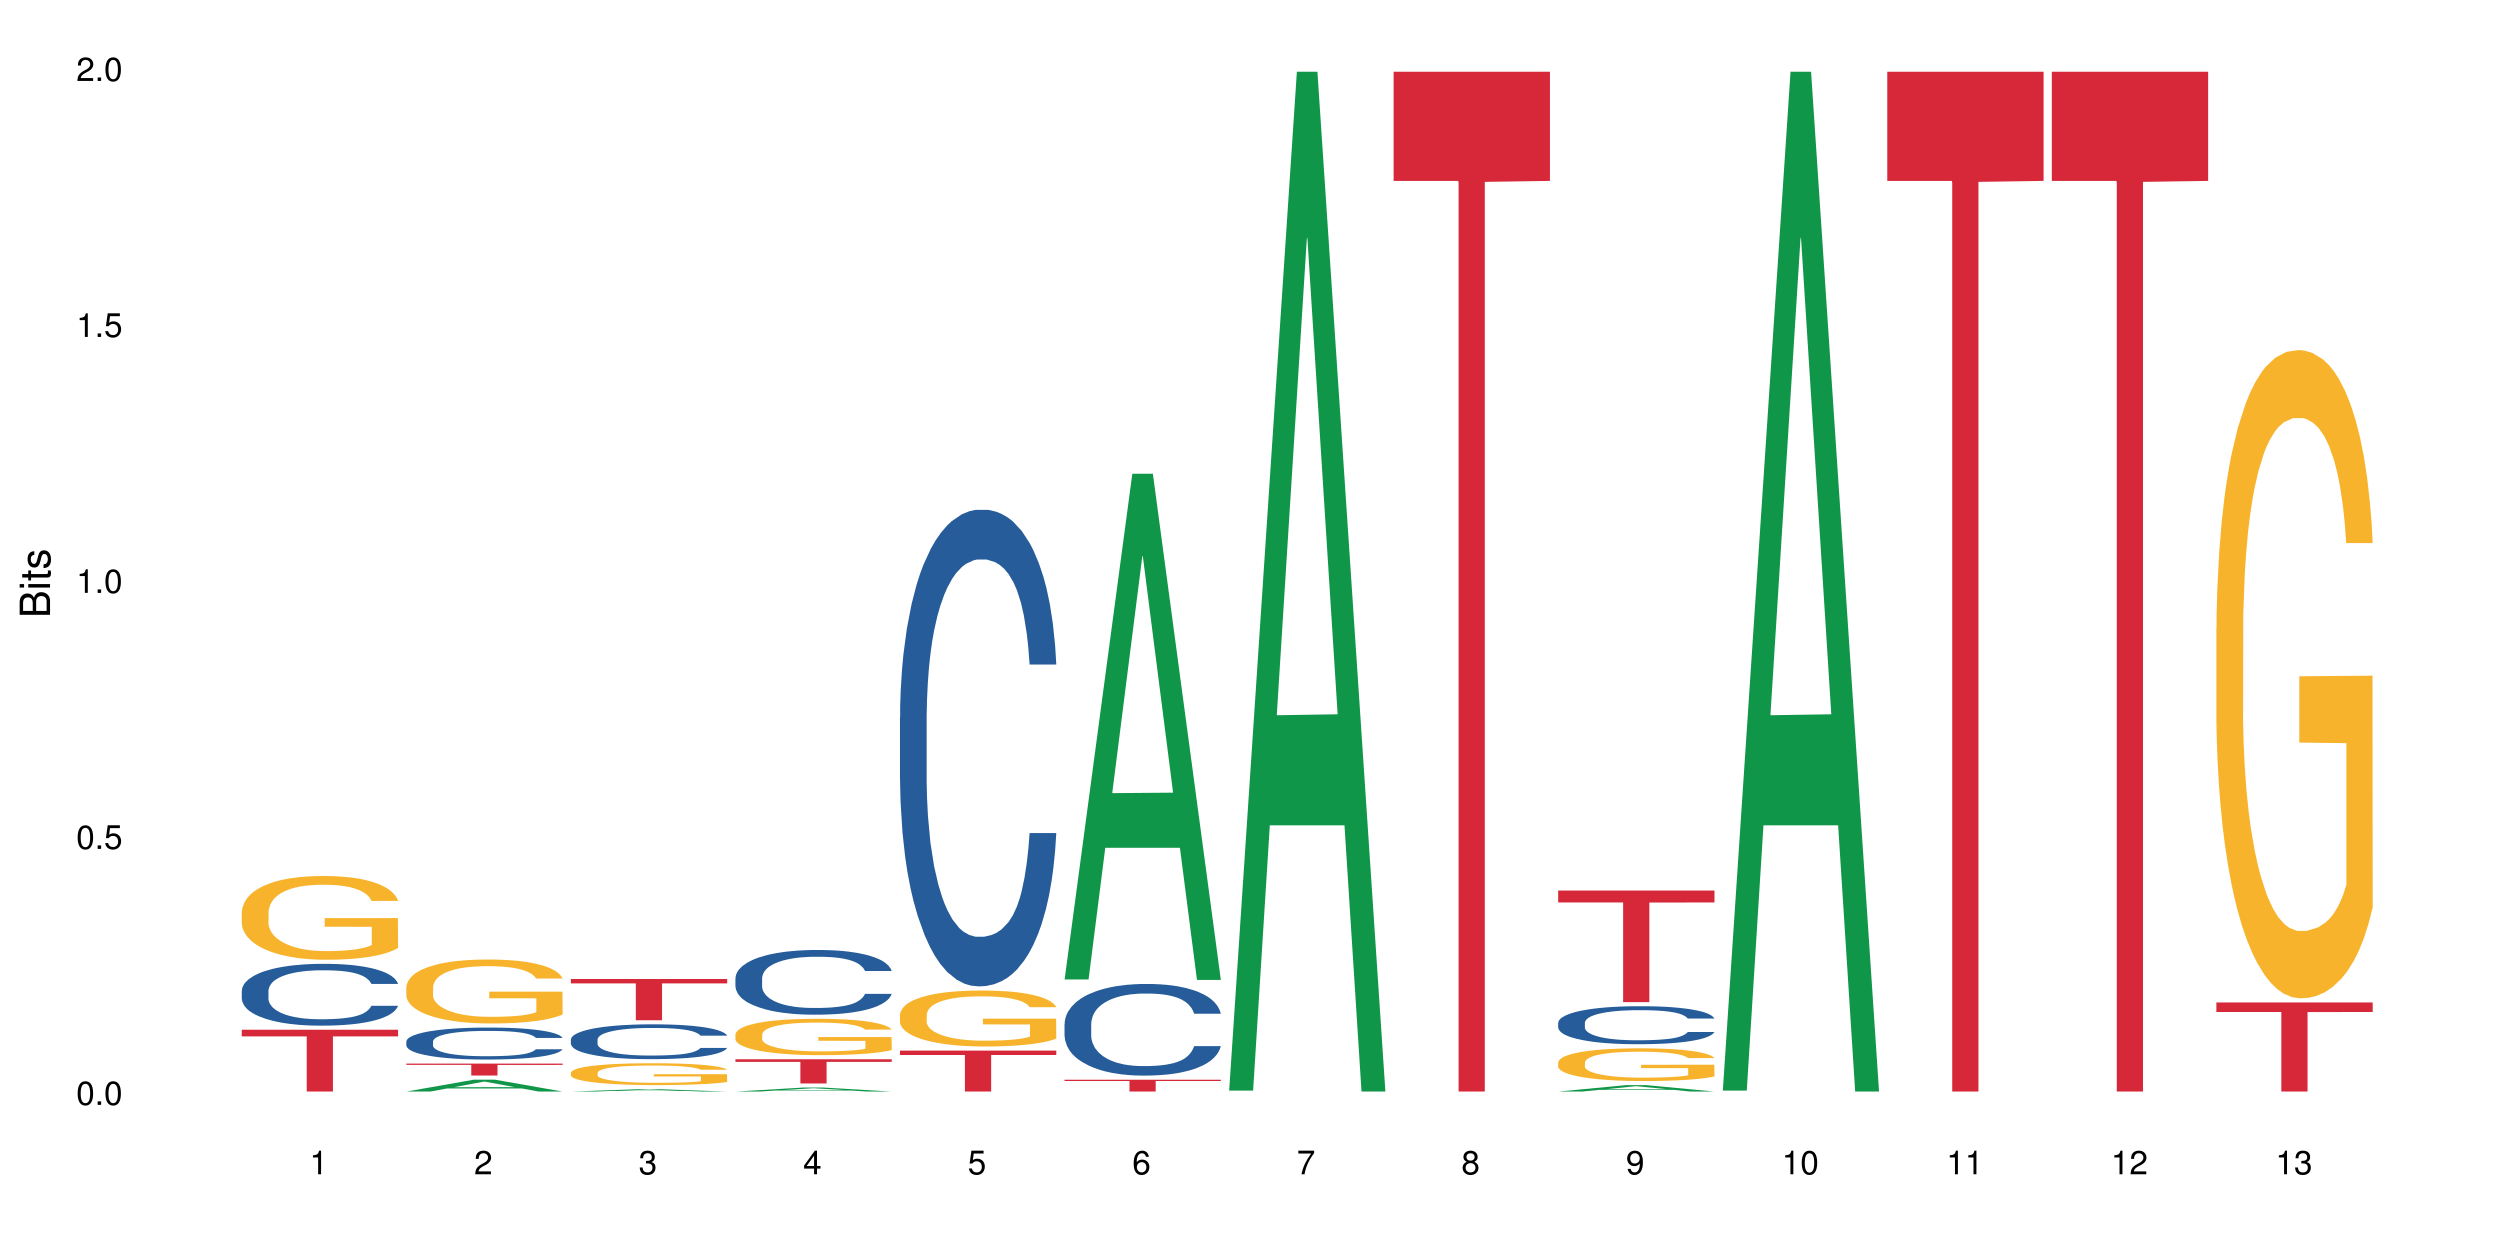 <?xml version="1.0" encoding="UTF-8"?>
<svg xmlns="http://www.w3.org/2000/svg" xmlns:xlink="http://www.w3.org/1999/xlink" width="720pt" height="360pt" viewBox="0 0 720 360" version="1.1">
<defs>
<g>
<symbol overflow="visible" id="glyph0-0">
<path style="stroke:none;" d=""/>
</symbol>
<symbol overflow="visible" id="glyph0-1">
<path style="stroke:none;" d="M 2.641 -6.797 C 2 -6.797 1.422 -6.531 1.078 -6.047 C 0.641 -5.453 0.406 -4.547 0.406 -3.297 C 0.406 -1 1.188 0.219 2.641 0.219 C 4.078 0.219 4.859 -1 4.859 -3.234 C 4.859 -4.562 4.656 -5.438 4.203 -6.047 C 3.844 -6.531 3.281 -6.797 2.641 -6.797 Z M 2.641 -6.047 C 3.547 -6.047 4 -5.125 4 -3.312 C 4 -1.375 3.562 -0.484 2.625 -0.484 C 1.734 -0.484 1.281 -1.422 1.281 -3.281 C 1.281 -5.141 1.734 -6.047 2.641 -6.047 Z M 2.641 -6.047 "/>
</symbol>
<symbol overflow="visible" id="glyph0-2">
<path style="stroke:none;" d="M 1.828 -1 L 0.828 -1 L 0.828 0 L 1.828 0 Z M 1.828 -1 "/>
</symbol>
<symbol overflow="visible" id="glyph0-3">
<path style="stroke:none;" d="M 4.562 -6.797 L 1.062 -6.797 L 0.547 -3.094 L 1.328 -3.094 C 1.719 -3.562 2.047 -3.734 2.578 -3.734 C 3.484 -3.734 4.062 -3.109 4.062 -2.094 C 4.062 -1.125 3.484 -0.531 2.578 -0.531 C 1.828 -0.531 1.375 -0.906 1.188 -1.672 L 0.328 -1.672 C 0.453 -1.109 0.547 -0.844 0.75 -0.594 C 1.125 -0.078 1.828 0.219 2.594 0.219 C 3.969 0.219 4.922 -0.781 4.922 -2.219 C 4.922 -3.562 4.031 -4.484 2.719 -4.484 C 2.25 -4.484 1.859 -4.359 1.469 -4.062 L 1.734 -5.969 L 4.562 -5.969 Z M 4.562 -6.797 "/>
</symbol>
<symbol overflow="visible" id="glyph0-4">
<path style="stroke:none;" d="M 2.484 -4.844 L 2.484 0 L 3.328 0 L 3.328 -6.797 L 2.766 -6.797 C 2.469 -5.75 2.281 -5.609 0.984 -5.453 L 0.984 -4.844 Z M 2.484 -4.844 "/>
</symbol>
<symbol overflow="visible" id="glyph0-5">
<path style="stroke:none;" d="M 4.859 -0.828 L 1.281 -0.828 C 1.359 -1.391 1.672 -1.75 2.5 -2.234 L 3.469 -2.75 C 4.406 -3.266 4.906 -3.969 4.906 -4.812 C 4.906 -5.375 4.672 -5.906 4.266 -6.266 C 3.859 -6.625 3.375 -6.797 2.719 -6.797 C 1.859 -6.797 1.219 -6.5 0.844 -5.922 C 0.609 -5.562 0.5 -5.125 0.484 -4.438 L 1.328 -4.438 C 1.359 -4.906 1.406 -5.188 1.531 -5.406 C 1.75 -5.812 2.188 -6.062 2.703 -6.062 C 3.469 -6.062 4.031 -5.516 4.031 -4.781 C 4.031 -4.25 3.719 -3.797 3.125 -3.438 L 2.234 -2.938 C 0.812 -2.141 0.406 -1.5 0.328 0 L 4.859 0 Z M 4.859 -0.828 "/>
</symbol>
<symbol overflow="visible" id="glyph0-6">
<path style="stroke:none;" d="M 2.125 -3.125 L 2.578 -3.125 C 3.516 -3.125 3.984 -2.703 3.984 -1.891 C 3.984 -1.031 3.469 -0.531 2.578 -0.531 C 1.656 -0.531 1.203 -0.984 1.156 -1.969 L 0.312 -1.969 C 0.344 -1.422 0.438 -1.078 0.609 -0.766 C 0.953 -0.109 1.625 0.219 2.547 0.219 C 3.953 0.219 4.859 -0.609 4.859 -1.906 C 4.859 -2.766 4.516 -3.25 3.703 -3.516 C 4.344 -3.766 4.656 -4.25 4.656 -4.938 C 4.656 -6.109 3.875 -6.797 2.578 -6.797 C 1.203 -6.797 0.484 -6.047 0.453 -4.609 L 1.297 -4.609 C 1.312 -5.016 1.344 -5.25 1.453 -5.453 C 1.641 -5.828 2.062 -6.062 2.594 -6.062 C 3.344 -6.062 3.797 -5.625 3.797 -4.906 C 3.797 -4.422 3.609 -4.141 3.25 -3.984 C 3.016 -3.891 2.719 -3.844 2.125 -3.844 Z M 2.125 -3.125 "/>
</symbol>
<symbol overflow="visible" id="glyph0-7">
<path style="stroke:none;" d="M 3.141 -1.625 L 3.141 0 L 3.984 0 L 3.984 -1.625 L 4.984 -1.625 L 4.984 -2.391 L 3.984 -2.391 L 3.984 -6.797 L 3.359 -6.797 L 0.266 -2.516 L 0.266 -1.625 Z M 3.141 -2.391 L 1 -2.391 L 3.141 -5.359 Z M 3.141 -2.391 "/>
</symbol>
<symbol overflow="visible" id="glyph0-8">
<path style="stroke:none;" d="M 4.781 -5.031 C 4.609 -6.141 3.891 -6.797 2.844 -6.797 C 2.094 -6.797 1.422 -6.438 1.031 -5.828 C 0.609 -5.172 0.406 -4.344 0.406 -3.094 C 0.406 -1.953 0.578 -1.234 0.984 -0.625 C 1.359 -0.078 1.953 0.219 2.703 0.219 C 3.984 0.219 4.922 -0.734 4.922 -2.078 C 4.922 -3.344 4.062 -4.234 2.844 -4.234 C 2.172 -4.234 1.641 -3.969 1.281 -3.469 C 1.281 -5.125 1.828 -6.047 2.797 -6.047 C 3.391 -6.047 3.797 -5.672 3.938 -5.031 Z M 2.734 -3.484 C 3.547 -3.484 4.062 -2.922 4.062 -2 C 4.062 -1.156 3.484 -0.531 2.703 -0.531 C 1.922 -0.531 1.328 -1.188 1.328 -2.047 C 1.328 -2.891 1.906 -3.484 2.734 -3.484 Z M 2.734 -3.484 "/>
</symbol>
<symbol overflow="visible" id="glyph0-9">
<path style="stroke:none;" d="M 4.984 -6.797 L 0.438 -6.797 L 0.438 -5.969 L 4.109 -5.969 C 2.5 -3.656 1.828 -2.234 1.328 0 L 2.219 0 C 2.594 -2.172 3.453 -4.047 4.984 -6.094 Z M 4.984 -6.797 "/>
</symbol>
<symbol overflow="visible" id="glyph0-10">
<path style="stroke:none;" d="M 3.75 -3.578 C 4.453 -4 4.688 -4.344 4.688 -4.984 C 4.688 -6.047 3.844 -6.797 2.641 -6.797 C 1.438 -6.797 0.594 -6.047 0.594 -4.984 C 0.594 -4.359 0.828 -4.016 1.516 -3.578 C 0.734 -3.203 0.359 -2.641 0.359 -1.891 C 0.359 -0.641 1.297 0.219 2.641 0.219 C 3.984 0.219 4.922 -0.641 4.922 -1.875 C 4.922 -2.641 4.531 -3.203 3.75 -3.578 Z M 2.641 -6.047 C 3.359 -6.047 3.812 -5.625 3.812 -4.969 C 3.812 -4.344 3.344 -3.922 2.641 -3.922 C 1.922 -3.922 1.453 -4.344 1.453 -4.984 C 1.453 -5.625 1.922 -6.047 2.641 -6.047 Z M 2.641 -3.203 C 3.484 -3.203 4.062 -2.672 4.062 -1.875 C 4.062 -1.062 3.484 -0.531 2.625 -0.531 C 1.797 -0.531 1.219 -1.078 1.219 -1.875 C 1.219 -2.672 1.797 -3.203 2.641 -3.203 Z M 2.641 -3.203 "/>
</symbol>
<symbol overflow="visible" id="glyph0-11">
<path style="stroke:none;" d="M 0.516 -1.547 C 0.672 -0.438 1.406 0.219 2.438 0.219 C 3.188 0.219 3.859 -0.141 4.266 -0.75 C 4.688 -1.406 4.891 -2.25 4.891 -3.484 C 4.891 -4.625 4.703 -5.359 4.312 -5.953 C 3.938 -6.5 3.344 -6.797 2.594 -6.797 C 1.297 -6.797 0.359 -5.844 0.359 -4.516 C 0.359 -3.25 1.234 -2.344 2.453 -2.344 C 3.094 -2.344 3.562 -2.578 4.016 -3.109 C 4 -1.453 3.469 -0.531 2.5 -0.531 C 1.906 -0.531 1.484 -0.906 1.359 -1.547 Z M 2.578 -6.062 C 3.375 -6.062 3.969 -5.406 3.969 -4.531 C 3.969 -3.688 3.375 -3.094 2.547 -3.094 C 1.734 -3.094 1.234 -3.672 1.234 -4.578 C 1.234 -5.438 1.797 -6.062 2.578 -6.062 Z M 2.578 -6.062 "/>
</symbol>
<symbol overflow="visible" id="glyph1-0">
<path style="stroke:none;" d=""/>
</symbol>
<symbol overflow="visible" id="glyph1-1">
<path style="stroke:none;" d="M 0 -0.953 L 0 -4.891 C 0 -5.719 -0.234 -6.344 -0.734 -6.797 C -1.188 -7.234 -1.812 -7.469 -2.5 -7.469 C -3.547 -7.469 -4.188 -7 -4.625 -5.875 C -4.984 -6.672 -5.641 -7.094 -6.531 -7.094 C -7.156 -7.094 -7.734 -6.859 -8.141 -6.391 C -8.562 -5.938 -8.75 -5.344 -8.75 -4.5 L -8.75 -0.953 Z M -4.984 -2.062 L -7.766 -2.062 L -7.766 -4.219 C -7.766 -4.844 -7.688 -5.203 -7.453 -5.5 C -7.219 -5.812 -6.859 -5.969 -6.375 -5.969 C -5.906 -5.969 -5.531 -5.812 -5.297 -5.5 C -5.062 -5.203 -4.984 -4.844 -4.984 -4.219 Z M -0.984 -2.062 L -4 -2.062 L -4 -4.781 C -4 -5.328 -3.859 -5.688 -3.578 -5.953 C -3.297 -6.219 -2.922 -6.359 -2.484 -6.359 C -2.062 -6.359 -1.688 -6.219 -1.406 -5.953 C -1.109 -5.688 -0.984 -5.328 -0.984 -4.781 Z M -0.984 -2.062 "/>
</symbol>
<symbol overflow="visible" id="glyph1-2">
<path style="stroke:none;" d="M -6.281 -1.797 L -6.281 -0.797 L 0 -0.797 L 0 -1.797 Z M -8.75 -1.797 L -8.75 -0.797 L -7.484 -0.797 L -7.484 -1.797 Z M -8.75 -1.797 "/>
</symbol>
<symbol overflow="visible" id="glyph1-3">
<path style="stroke:none;" d="M -6.281 -3.047 L -6.281 -2.016 L -8.016 -2.016 L -8.016 -1.016 L -6.281 -1.016 L -6.281 -0.172 L -5.469 -0.172 L -5.469 -1.016 L -0.719 -1.016 C -0.078 -1.016 0.281 -1.453 0.281 -2.234 C 0.281 -2.469 0.25 -2.719 0.188 -3.047 L -0.641 -3.047 C -0.609 -2.922 -0.594 -2.766 -0.594 -2.562 C -0.594 -2.141 -0.719 -2.016 -1.156 -2.016 L -5.469 -2.016 L -5.469 -3.047 Z M -6.281 -3.047 "/>
</symbol>
<symbol overflow="visible" id="glyph1-4">
<path style="stroke:none;" d="M -4.531 -5.25 C -5.766 -5.25 -6.469 -4.422 -6.469 -2.969 C -6.469 -1.516 -5.719 -0.562 -4.547 -0.562 C -3.562 -0.562 -3.094 -1.062 -2.734 -2.562 L -2.516 -3.484 C -2.344 -4.188 -2.094 -4.469 -1.625 -4.469 C -1.047 -4.469 -0.641 -3.875 -0.641 -3 C -0.641 -2.453 -0.797 -2 -1.062 -1.75 C -1.25 -1.594 -1.422 -1.531 -1.875 -1.469 L -1.875 -0.406 C -0.422 -0.453 0.281 -1.266 0.281 -2.922 C 0.281 -4.5 -0.5 -5.516 -1.719 -5.516 C -2.656 -5.516 -3.172 -4.984 -3.469 -3.734 L -3.703 -2.766 C -3.891 -1.953 -4.156 -1.609 -4.594 -1.609 C -5.172 -1.609 -5.547 -2.125 -5.547 -2.938 C -5.547 -3.75 -5.203 -4.172 -4.531 -4.203 Z M -4.531 -5.25 "/>
</symbol>
</g>
</defs>
<g id="surface80209">
<rect x="0" y="0" width="720" height="360" style="fill:rgb(100%,100%,100%);fill-opacity:1;stroke:none;"/>
<path style=" stroke:none;fill-rule:nonzero;fill:rgb(14.51%,36.078%,60%);fill-opacity:1;" d="M 69.629 285.34 L 69.684 285.32 L 69.684 284.93 L 69.848 284.312 L 70.234 283.531 L 70.617 282.996 L 71.605 282.035 L 72.977 281.109 L 74.406 280.391 L 75.449 279.969 L 76.383 279.645 L 78.523 279.043 L 79.895 278.734 L 81.379 278.457 L 83.191 278.18 L 84.508 278.016 L 87.473 277.758 L 89.668 277.645 L 91.371 277.594 L 95.051 277.594 L 97.246 277.66 L 98.84 277.742 L 100.594 277.871 L 102.078 278.016 L 104.656 278.375 L 106.965 278.832 L 108.008 279.09 L 109.652 279.594 L 110.918 280.082 L 111.797 280.508 L 112.785 281.109 L 113.66 281.84 L 114.32 282.668 L 114.648 283.371 L 106.965 283.371 L 106.578 282.719 L 106.141 282.215 L 105.316 281.547 L 104.492 281.074 L 103.34 280.605 L 102.297 280.293 L 100.871 279.984 L 99.605 279.789 L 98.289 279.645 L 97.027 279.547 L 94.609 279.449 L 91.809 279.449 L 90.766 279.48 L 88.625 279.609 L 87.473 279.727 L 85.824 279.953 L 84.672 280.164 L 83.301 280.488 L 82.367 280.766 L 81.215 281.188 L 80.391 281.562 L 79.457 282.102 L 78.906 282.508 L 78.414 282.961 L 77.977 283.5 L 77.645 284.07 L 77.426 284.672 L 77.316 285.258 L 77.316 287.777 L 77.426 288.363 L 77.699 289.047 L 78.414 290.039 L 79.457 290.902 L 80.664 291.586 L 81.816 292.074 L 82.477 292.301 L 83.355 292.562 L 84.727 292.887 L 86.703 293.211 L 87.855 293.344 L 89.613 293.473 L 91.426 293.539 L 93.844 293.539 L 95.984 293.473 L 97.41 293.391 L 98.895 293.262 L 100.926 292.984 L 102.188 292.723 L 103.285 292.414 L 104.109 292.105 L 104.656 291.848 L 105.48 291.34 L 106.141 290.789 L 106.633 290.219 L 106.965 289.664 L 114.648 289.664 L 114.32 290.316 L 113.828 290.949 L 113.332 291.422 L 112.562 291.992 L 111.688 292.496 L 110.422 293.066 L 109.379 293.441 L 108.008 293.848 L 106.746 294.156 L 105.371 294.434 L 103.34 294.758 L 102.023 294.922 L 100.594 295.066 L 98.895 295.195 L 96.75 295.312 L 94.445 295.375 L 92.305 295.391 L 90 295.359 L 88.297 295.293 L 86.047 295.148 L 83.246 294.855 L 81.215 294.547 L 79.621 294.238 L 78.25 293.91 L 76.711 293.473 L 74.734 292.758 L 73.527 292.203 L 72.703 291.75 L 71.77 291.113 L 71.113 290.543 L 70.344 289.633 L 69.793 288.477 L 69.629 287.582 Z M 69.629 285.34 "/>
<path style=" stroke:none;fill-rule:nonzero;fill:rgb(96.863%,70.196%,16.863%);fill-opacity:1;" d="M 69.629 262.621 L 69.684 262.602 L 69.684 262.16 L 69.902 261.168 L 70.453 259.801 L 71.168 258.68 L 71.934 257.797 L 72.43 257.336 L 73.254 256.676 L 73.965 256.188 L 75.777 255.199 L 78.086 254.273 L 79.348 253.875 L 80.773 253.5 L 82.805 253.082 L 83.738 252.93 L 86.594 252.574 L 89.832 252.355 L 93.402 252.289 L 95.051 252.312 L 97.301 252.398 L 100.375 252.641 L 102.133 252.863 L 103.504 253.082 L 104.934 253.371 L 106.688 253.809 L 108.336 254.34 L 109.652 254.867 L 110.973 255.527 L 112.07 256.234 L 113.004 257.004 L 113.828 257.93 L 114.32 258.699 L 114.648 259.473 L 107.02 259.473 L 106.578 258.699 L 106.086 258.105 L 105.262 257.379 L 104.438 256.852 L 103.613 256.43 L 102.078 255.859 L 100.758 255.508 L 99.113 255.199 L 97.52 255 L 95.707 254.867 L 94.609 254.824 L 91.699 254.824 L 89.066 254.977 L 87.527 255.152 L 86.43 255.328 L 84.891 255.66 L 83.961 255.926 L 83.41 256.102 L 81.762 256.785 L 80.664 257.402 L 80.062 257.82 L 79.293 258.48 L 78.742 259.074 L 78.141 259.957 L 77.809 260.617 L 77.371 262.117 L 77.316 266.082 L 77.48 266.918 L 77.809 267.82 L 78.25 268.613 L 78.906 269.453 L 79.566 270.09 L 80.719 270.949 L 81.707 271.523 L 82.477 271.898 L 83.961 272.492 L 84.562 272.691 L 85.992 273.086 L 87.473 273.395 L 89.285 273.66 L 90.656 273.793 L 92.855 273.902 L 95.652 273.902 L 98.949 273.77 L 101.035 273.594 L 102.461 273.418 L 103.395 273.266 L 104.547 273.02 L 105.371 272.801 L 106.141 272.559 L 107.074 272.184 L 107.074 266.918 L 93.512 266.898 L 93.512 264.43 L 114.594 264.406 L 114.648 273.02 L 113.496 273.617 L 112.07 274.188 L 110.699 274.629 L 109.27 275.004 L 107.238 275.422 L 105.59 275.688 L 103.066 275.996 L 100.758 276.195 L 98.344 276.324 L 96.203 276.391 L 93.676 276.414 L 91.426 276.371 L 89.012 276.238 L 87.09 276.062 L 85.332 275.84 L 83.574 275.555 L 81.379 275.094 L 79.953 274.719 L 78.469 274.254 L 76.988 273.703 L 75.668 273.109 L 74.789 272.648 L 73.91 272.117 L 72.977 271.457 L 72.102 270.707 L 71.441 270.023 L 70.836 269.254 L 70.398 268.527 L 69.957 267.535 L 69.738 266.742 L 69.629 266.059 Z M 69.629 262.621 "/>
<path style=" stroke:none;fill-rule:nonzero;fill:rgb(83.922%,15.686%,22.353%);fill-opacity:1;" d="M 69.629 296.57 L 114.648 296.57 L 114.648 298.477 L 95.887 298.492 L 95.887 314.371 L 88.34 314.371 L 88.34 298.512 L 88.23 298.477 L 69.629 298.477 Z M 69.629 296.57 "/>
<path style=" stroke:none;fill-rule:nonzero;fill:rgb(6.275%,58.824%,28.235%);fill-opacity:1;" d="M 117.02 314.367 L 117.066 314.363 L 136.547 310.938 L 142.465 310.938 L 162.039 314.371 L 155.164 314.371 L 150.258 313.473 L 128.758 313.473 L 123.945 314.367 L 117.02 314.367 L 130.824 313.105 L 148.285 313.102 L 139.578 311.496 L 139.48 311.496 L 139.387 311.504 L 130.777 313.102 L 130.824 313.105 Z M 117.02 314.367 "/>
<path style=" stroke:none;fill-rule:nonzero;fill:rgb(14.51%,36.078%,60%);fill-opacity:1;" d="M 117.02 299.945 L 117.074 299.938 L 117.074 299.738 L 117.238 299.418 L 117.625 299.012 L 118.008 298.734 L 118.996 298.238 L 120.367 297.762 L 121.797 297.391 L 122.84 297.172 L 123.773 297.004 L 125.914 296.691 L 127.285 296.531 L 128.77 296.391 L 130.582 296.246 L 131.898 296.164 L 134.863 296.027 L 137.059 295.969 L 138.762 295.945 L 142.441 295.945 L 144.637 295.977 L 146.23 296.02 L 147.984 296.086 L 149.469 296.164 L 152.047 296.348 L 154.355 296.582 L 155.398 296.719 L 157.043 296.977 L 158.309 297.23 L 159.188 297.449 L 160.176 297.762 L 161.051 298.137 L 161.711 298.566 L 162.039 298.93 L 154.355 298.93 L 153.969 298.594 L 153.531 298.332 L 152.707 297.988 L 151.883 297.742 L 150.73 297.5 L 149.688 297.34 L 148.262 297.18 L 146.996 297.078 L 145.68 297.004 L 144.418 296.953 L 142 296.902 L 139.199 296.902 L 138.156 296.918 L 136.016 296.988 L 134.863 297.047 L 133.215 297.164 L 132.062 297.273 L 130.691 297.441 L 129.758 297.582 L 128.605 297.801 L 127.781 297.996 L 126.848 298.273 L 126.297 298.484 L 125.805 298.719 L 125.367 298.996 L 125.035 299.289 L 124.816 299.602 L 124.707 299.906 L 124.707 301.207 L 124.816 301.512 L 125.09 301.863 L 125.805 302.379 L 126.848 302.824 L 128.055 303.176 L 129.207 303.43 L 129.867 303.547 L 130.746 303.68 L 132.117 303.848 L 134.094 304.016 L 135.246 304.086 L 137.004 304.152 L 138.816 304.184 L 141.234 304.184 L 143.375 304.152 L 144.801 304.109 L 146.285 304.043 L 148.316 303.898 L 149.578 303.766 L 150.676 303.605 L 151.5 303.445 L 152.047 303.312 L 152.871 303.051 L 153.531 302.766 L 154.023 302.469 L 154.355 302.184 L 162.039 302.184 L 161.711 302.52 L 161.219 302.848 L 160.723 303.094 L 159.953 303.387 L 159.074 303.648 L 157.812 303.941 L 156.77 304.137 L 155.398 304.344 L 154.137 304.504 L 152.762 304.648 L 150.73 304.816 L 149.414 304.898 L 147.984 304.977 L 146.285 305.043 L 144.141 305.102 L 141.836 305.137 L 139.695 305.145 L 137.391 305.129 L 135.688 305.094 L 133.438 305.02 L 130.637 304.867 L 128.605 304.707 L 127.012 304.547 L 125.641 304.379 L 124.102 304.152 L 122.125 303.781 L 120.918 303.496 L 120.094 303.262 L 119.16 302.934 L 118.504 302.637 L 117.734 302.168 L 117.184 301.57 L 117.02 301.105 Z M 117.02 299.945 "/>
<path style=" stroke:none;fill-rule:nonzero;fill:rgb(96.863%,70.196%,16.863%);fill-opacity:1;" d="M 117.02 284.23 L 117.074 284.211 L 117.074 283.875 L 117.293 283.117 L 117.844 282.074 L 118.559 281.219 L 119.324 280.543 L 119.82 280.191 L 120.645 279.688 L 121.355 279.316 L 123.168 278.559 L 125.477 277.852 L 126.738 277.547 L 128.164 277.262 L 130.195 276.941 L 131.129 276.824 L 133.984 276.555 L 137.223 276.387 L 140.793 276.336 L 142.441 276.355 L 144.691 276.422 L 147.766 276.605 L 149.523 276.773 L 150.895 276.941 L 152.324 277.16 L 154.078 277.5 L 155.727 277.902 L 157.043 278.305 L 158.363 278.812 L 159.461 279.348 L 160.395 279.938 L 161.219 280.645 L 161.711 281.234 L 162.039 281.824 L 154.41 281.824 L 153.969 281.234 L 153.477 280.781 L 152.652 280.223 L 151.828 279.82 L 151.004 279.5 L 149.469 279.062 L 148.148 278.793 L 146.504 278.559 L 144.91 278.406 L 143.098 278.305 L 142 278.273 L 139.09 278.273 L 136.457 278.391 L 134.918 278.523 L 133.82 278.66 L 132.281 278.91 L 131.352 279.113 L 130.801 279.25 L 129.152 279.77 L 128.055 280.242 L 127.453 280.562 L 126.684 281.066 L 126.133 281.52 L 125.531 282.191 L 125.199 282.699 L 124.762 283.844 L 124.707 286.871 L 124.871 287.512 L 125.199 288.199 L 125.641 288.809 L 126.297 289.445 L 126.957 289.934 L 128.109 290.59 L 129.098 291.027 L 129.867 291.312 L 131.352 291.77 L 131.953 291.922 L 133.383 292.223 L 134.863 292.457 L 136.676 292.66 L 138.047 292.762 L 140.246 292.844 L 143.043 292.844 L 146.34 292.746 L 148.426 292.609 L 149.852 292.477 L 150.785 292.359 L 151.938 292.172 L 152.762 292.004 L 153.531 291.82 L 154.465 291.531 L 154.465 287.512 L 140.902 287.492 L 140.902 285.609 L 161.984 285.594 L 162.039 292.172 L 160.887 292.625 L 159.461 293.062 L 158.086 293.402 L 156.66 293.688 L 154.629 294.008 L 152.98 294.207 L 150.457 294.445 L 148.148 294.598 L 145.734 294.695 L 143.594 294.746 L 141.066 294.766 L 138.816 294.73 L 136.402 294.629 L 134.48 294.496 L 132.723 294.328 L 130.965 294.109 L 128.77 293.754 L 127.34 293.469 L 125.859 293.113 L 124.379 292.695 L 123.059 292.238 L 122.18 291.887 L 121.301 291.484 L 120.367 290.977 L 119.492 290.406 L 118.832 289.883 L 118.227 289.293 L 117.789 288.738 L 117.348 287.98 L 117.129 287.375 L 117.02 286.855 Z M 117.02 284.23 "/>
<path style=" stroke:none;fill-rule:nonzero;fill:rgb(83.922%,15.686%,22.353%);fill-opacity:1;" d="M 117.02 306.324 L 162.039 306.324 L 162.039 306.691 L 143.277 306.695 L 143.277 309.758 L 135.73 309.758 L 135.73 306.699 L 135.617 306.691 L 117.02 306.691 Z M 117.02 306.324 "/>
<path style=" stroke:none;fill-rule:nonzero;fill:rgb(6.275%,58.824%,28.235%);fill-opacity:1;" d="M 164.41 314.371 L 164.457 314.371 L 183.938 313.684 L 189.855 313.684 L 209.43 314.371 L 202.555 314.371 L 197.648 314.191 L 176.148 314.191 L 171.336 314.371 L 164.41 314.371 L 178.215 314.117 L 195.676 314.117 L 186.969 313.797 L 186.871 313.793 L 186.777 313.797 L 178.168 314.117 L 178.215 314.117 Z M 164.41 314.371 "/>
<path style=" stroke:none;fill-rule:nonzero;fill:rgb(14.51%,36.078%,60%);fill-opacity:1;" d="M 164.41 299.375 L 164.465 299.363 L 164.465 299.145 L 164.629 298.797 L 165.016 298.355 L 165.398 298.055 L 166.387 297.516 L 167.758 296.992 L 169.188 296.59 L 170.23 296.352 L 171.164 296.168 L 173.305 295.828 L 174.676 295.656 L 176.16 295.5 L 177.973 295.344 L 179.289 295.25 L 182.254 295.105 L 184.449 295.039 L 186.152 295.012 L 189.832 295.012 L 192.027 295.051 L 193.621 295.098 L 195.375 295.168 L 196.859 295.25 L 199.438 295.453 L 201.746 295.711 L 202.789 295.855 L 204.434 296.141 L 205.699 296.414 L 206.578 296.652 L 207.566 296.992 L 208.441 297.406 L 209.102 297.871 L 209.43 298.266 L 201.746 298.266 L 201.359 297.898 L 200.922 297.613 L 200.098 297.238 L 199.273 296.973 L 198.121 296.707 L 197.078 296.535 L 195.652 296.359 L 194.387 296.25 L 193.07 296.168 L 191.809 296.113 L 189.391 296.059 L 186.59 296.059 L 185.547 296.074 L 183.406 296.148 L 182.254 296.215 L 180.605 296.34 L 179.453 296.461 L 178.082 296.645 L 177.148 296.801 L 175.996 297.039 L 175.172 297.25 L 174.238 297.551 L 173.688 297.781 L 173.195 298.035 L 172.754 298.34 L 172.426 298.66 L 172.207 299 L 172.098 299.328 L 172.098 300.75 L 172.207 301.078 L 172.48 301.461 L 173.195 302.023 L 174.238 302.508 L 175.445 302.891 L 176.598 303.168 L 177.258 303.297 L 178.137 303.441 L 179.508 303.625 L 181.484 303.809 L 182.637 303.883 L 184.395 303.953 L 186.207 303.992 L 188.621 303.992 L 190.766 303.953 L 192.191 303.91 L 193.676 303.836 L 195.707 303.68 L 196.969 303.535 L 198.066 303.359 L 198.891 303.184 L 199.438 303.039 L 200.262 302.754 L 200.922 302.441 L 201.414 302.121 L 201.746 301.812 L 209.43 301.812 L 209.102 302.176 L 208.609 302.535 L 208.113 302.801 L 207.344 303.121 L 206.465 303.406 L 205.203 303.727 L 204.16 303.938 L 202.789 304.164 L 201.523 304.34 L 200.152 304.496 L 198.121 304.68 L 196.805 304.77 L 195.375 304.852 L 193.676 304.926 L 191.531 304.988 L 189.227 305.027 L 187.086 305.035 L 184.781 305.016 L 183.078 304.98 L 180.828 304.898 L 178.027 304.734 L 175.996 304.559 L 174.402 304.387 L 173.031 304.203 L 171.492 303.953 L 169.516 303.551 L 168.309 303.238 L 167.484 302.984 L 166.551 302.625 L 165.895 302.305 L 165.125 301.793 L 164.574 301.141 L 164.41 300.637 Z M 164.41 299.375 "/>
<path style=" stroke:none;fill-rule:nonzero;fill:rgb(96.863%,70.196%,16.863%);fill-opacity:1;" d="M 164.41 308.91 L 164.465 308.902 L 164.465 308.789 L 164.684 308.531 L 165.234 308.172 L 165.949 307.879 L 166.715 307.652 L 167.211 307.531 L 168.035 307.359 L 168.746 307.23 L 170.559 306.973 L 172.867 306.73 L 174.129 306.629 L 175.555 306.531 L 177.586 306.422 L 178.52 306.383 L 181.375 306.289 L 184.613 306.234 L 188.184 306.215 L 189.832 306.223 L 192.082 306.242 L 195.156 306.309 L 196.914 306.363 L 198.285 306.422 L 199.715 306.496 L 201.469 306.613 L 203.117 306.75 L 204.434 306.887 L 205.754 307.059 L 206.852 307.242 L 207.785 307.445 L 208.609 307.684 L 209.102 307.887 L 209.43 308.086 L 201.801 308.086 L 201.359 307.887 L 200.867 307.73 L 200.043 307.543 L 199.219 307.402 L 198.395 307.297 L 196.859 307.145 L 195.539 307.055 L 193.895 306.973 L 192.301 306.922 L 190.488 306.887 L 189.391 306.875 L 186.48 306.875 L 183.848 306.914 L 182.309 306.961 L 181.211 307.008 L 179.672 307.094 L 178.742 307.164 L 178.191 307.207 L 176.543 307.387 L 175.445 307.547 L 174.844 307.656 L 174.074 307.828 L 173.523 307.984 L 172.922 308.215 L 172.59 308.387 L 172.152 308.777 L 172.098 309.809 L 172.262 310.027 L 172.59 310.266 L 173.031 310.473 L 173.688 310.688 L 174.348 310.855 L 175.5 311.078 L 176.488 311.23 L 177.258 311.328 L 178.742 311.48 L 179.344 311.531 L 180.773 311.637 L 182.254 311.719 L 184.066 311.785 L 185.438 311.82 L 187.633 311.848 L 190.434 311.848 L 193.73 311.816 L 195.816 311.77 L 197.242 311.723 L 198.176 311.684 L 199.328 311.621 L 200.152 311.562 L 200.922 311.5 L 201.855 311.402 L 201.855 310.027 L 188.293 310.023 L 188.293 309.379 L 209.375 309.375 L 209.43 311.621 L 208.277 311.773 L 206.852 311.922 L 205.477 312.039 L 204.051 312.137 L 202.02 312.246 L 200.371 312.312 L 197.848 312.395 L 195.539 312.445 L 193.125 312.48 L 190.984 312.496 L 188.457 312.504 L 186.207 312.492 L 183.793 312.457 L 181.871 312.41 L 180.113 312.355 L 178.355 312.281 L 176.16 312.16 L 174.73 312.062 L 173.25 311.941 L 171.766 311.797 L 170.449 311.641 L 169.57 311.523 L 168.691 311.383 L 167.758 311.211 L 166.883 311.016 L 166.223 310.84 L 165.617 310.637 L 165.18 310.449 L 164.738 310.188 L 164.52 309.984 L 164.41 309.805 Z M 164.41 308.91 "/>
<path style=" stroke:none;fill-rule:nonzero;fill:rgb(83.922%,15.686%,22.353%);fill-opacity:1;" d="M 164.41 281.945 L 209.43 281.945 L 209.43 283.219 L 190.668 283.227 L 190.668 293.832 L 183.117 293.832 L 183.117 283.238 L 183.008 283.219 L 164.41 283.219 Z M 164.41 281.945 "/>
<path style=" stroke:none;fill-rule:nonzero;fill:rgb(6.275%,58.824%,28.235%);fill-opacity:1;" d="M 211.801 314.371 L 211.848 314.367 L 231.328 313.219 L 237.246 313.219 L 256.82 314.371 L 249.945 314.371 L 245.039 314.07 L 223.539 314.07 L 218.727 314.371 L 211.801 314.371 L 225.605 313.945 L 243.066 313.945 L 234.359 313.406 L 234.262 313.406 L 234.168 313.41 L 225.559 313.945 L 225.605 313.945 Z M 211.801 314.371 "/>
<path style=" stroke:none;fill-rule:nonzero;fill:rgb(14.51%,36.078%,60%);fill-opacity:1;" d="M 211.801 281.715 L 211.855 281.695 L 211.855 281.289 L 212.02 280.641 L 212.406 279.824 L 212.789 279.262 L 213.777 278.258 L 215.148 277.285 L 216.578 276.539 L 217.621 276.094 L 218.555 275.754 L 220.695 275.125 L 222.066 274.801 L 223.551 274.512 L 225.363 274.223 L 226.68 274.051 L 229.645 273.781 L 231.84 273.66 L 233.543 273.609 L 237.223 273.609 L 239.418 273.676 L 241.012 273.762 L 242.766 273.898 L 244.25 274.051 L 246.828 274.426 L 249.137 274.902 L 250.18 275.176 L 251.824 275.703 L 253.09 276.215 L 253.969 276.656 L 254.957 277.285 L 255.832 278.055 L 256.492 278.922 L 256.82 279.652 L 249.137 279.652 L 248.75 278.973 L 248.312 278.445 L 247.488 277.746 L 246.664 277.254 L 245.512 276.758 L 244.469 276.438 L 243.043 276.113 L 241.777 275.906 L 240.461 275.754 L 239.199 275.652 L 236.781 275.551 L 233.98 275.551 L 232.938 275.586 L 230.797 275.719 L 229.645 275.84 L 227.996 276.078 L 226.844 276.301 L 225.473 276.641 L 224.539 276.93 L 223.387 277.371 L 222.562 277.762 L 221.629 278.324 L 221.078 278.75 L 220.586 279.227 L 220.145 279.789 L 219.816 280.387 L 219.598 281.016 L 219.488 281.629 L 219.488 284.266 L 219.598 284.879 L 219.871 285.594 L 220.586 286.633 L 221.629 287.535 L 222.836 288.25 L 223.988 288.762 L 224.648 289 L 225.527 289.273 L 226.898 289.613 L 228.875 289.953 L 230.027 290.09 L 231.785 290.227 L 233.598 290.293 L 236.012 290.293 L 238.156 290.227 L 239.582 290.141 L 241.066 290.004 L 243.098 289.715 L 244.359 289.441 L 245.457 289.121 L 246.281 288.797 L 246.828 288.523 L 247.652 287.996 L 248.312 287.418 L 248.805 286.82 L 249.137 286.242 L 256.82 286.242 L 256.492 286.922 L 256 287.586 L 255.504 288.082 L 254.734 288.676 L 253.855 289.203 L 252.594 289.801 L 251.551 290.191 L 250.18 290.617 L 248.914 290.941 L 247.543 291.23 L 245.512 291.57 L 244.195 291.742 L 242.766 291.895 L 241.066 292.031 L 238.922 292.148 L 236.617 292.219 L 234.477 292.234 L 232.172 292.199 L 230.469 292.133 L 228.219 291.98 L 225.418 291.672 L 223.387 291.352 L 221.793 291.027 L 220.422 290.688 L 218.883 290.227 L 216.906 289.477 L 215.699 288.898 L 214.875 288.422 L 213.941 287.758 L 213.285 287.16 L 212.516 286.207 L 211.965 285 L 211.801 284.062 Z M 211.801 281.715 "/>
<path style=" stroke:none;fill-rule:nonzero;fill:rgb(96.863%,70.196%,16.863%);fill-opacity:1;" d="M 211.801 297.898 L 211.855 297.891 L 211.855 297.699 L 212.074 297.27 L 212.625 296.676 L 213.34 296.188 L 214.105 295.805 L 214.602 295.605 L 215.426 295.316 L 216.137 295.105 L 217.949 294.676 L 220.258 294.273 L 221.52 294.102 L 222.945 293.941 L 224.977 293.758 L 225.91 293.691 L 228.766 293.539 L 232.004 293.445 L 235.574 293.414 L 237.223 293.426 L 239.473 293.461 L 242.547 293.566 L 244.305 293.664 L 245.676 293.758 L 247.105 293.883 L 248.859 294.074 L 250.508 294.305 L 251.824 294.535 L 253.145 294.82 L 254.242 295.125 L 255.176 295.461 L 256 295.863 L 256.492 296.199 L 256.82 296.531 L 249.191 296.531 L 248.75 296.199 L 248.258 295.938 L 247.434 295.625 L 246.609 295.395 L 245.785 295.211 L 244.25 294.965 L 242.93 294.812 L 241.285 294.676 L 239.691 294.59 L 237.879 294.535 L 236.781 294.516 L 233.871 294.516 L 231.238 294.582 L 229.699 294.656 L 228.602 294.734 L 227.062 294.879 L 226.133 294.992 L 225.582 295.07 L 223.934 295.367 L 222.836 295.633 L 222.234 295.816 L 221.465 296.102 L 220.914 296.359 L 220.312 296.742 L 219.98 297.027 L 219.543 297.68 L 219.488 299.402 L 219.652 299.766 L 219.98 300.156 L 220.422 300.5 L 221.078 300.863 L 221.738 301.141 L 222.891 301.516 L 223.879 301.762 L 224.648 301.926 L 226.133 302.184 L 226.734 302.27 L 228.164 302.441 L 229.645 302.574 L 231.457 302.691 L 232.828 302.746 L 235.023 302.797 L 237.824 302.797 L 241.121 302.738 L 243.207 302.66 L 244.633 302.586 L 245.566 302.52 L 246.719 302.414 L 247.543 302.316 L 248.312 302.211 L 249.246 302.051 L 249.246 299.766 L 235.684 299.754 L 235.684 298.684 L 256.766 298.676 L 256.82 302.414 L 255.668 302.672 L 254.242 302.918 L 252.867 303.109 L 251.441 303.273 L 249.41 303.457 L 247.762 303.57 L 245.238 303.703 L 242.93 303.789 L 240.516 303.848 L 238.375 303.875 L 235.848 303.887 L 233.598 303.867 L 231.184 303.809 L 229.262 303.734 L 227.504 303.637 L 225.746 303.512 L 223.551 303.312 L 222.121 303.148 L 220.641 302.949 L 219.156 302.711 L 217.84 302.449 L 216.961 302.25 L 216.082 302.02 L 215.148 301.734 L 214.273 301.41 L 213.613 301.113 L 213.008 300.777 L 212.57 300.461 L 212.129 300.031 L 211.91 299.688 L 211.801 299.391 Z M 211.801 297.898 "/>
<path style=" stroke:none;fill-rule:nonzero;fill:rgb(83.922%,15.686%,22.353%);fill-opacity:1;" d="M 211.801 305.066 L 256.82 305.066 L 256.82 305.812 L 238.059 305.816 L 238.059 312.039 L 230.508 312.039 L 230.508 305.824 L 230.398 305.812 L 211.801 305.812 Z M 211.801 305.066 "/>
<path style=" stroke:none;fill-rule:nonzero;fill:rgb(14.51%,36.078%,60%);fill-opacity:1;" d="M 259.191 206.559 L 259.246 206.434 L 259.246 203.422 L 259.41 198.656 L 259.797 192.633 L 260.18 188.496 L 261.168 181.094 L 262.539 173.941 L 263.969 168.422 L 265.012 165.16 L 265.945 162.652 L 268.086 158.008 L 269.457 155.625 L 270.941 153.492 L 272.754 151.359 L 274.07 150.105 L 277.035 148.098 L 279.23 147.219 L 280.934 146.844 L 284.613 146.844 L 286.809 147.344 L 288.398 147.973 L 290.156 148.977 L 291.641 150.105 L 294.219 152.867 L 296.527 156.379 L 297.57 158.387 L 299.215 162.273 L 300.48 166.039 L 301.359 169.301 L 302.348 173.941 L 303.223 179.586 L 303.883 185.984 L 304.211 191.379 L 296.527 191.379 L 296.141 186.363 L 295.703 182.473 L 294.879 177.328 L 294.055 173.691 L 292.902 170.051 L 291.859 167.668 L 290.434 165.285 L 289.168 163.781 L 287.852 162.652 L 286.59 161.898 L 284.172 161.145 L 281.371 161.145 L 280.328 161.395 L 278.188 162.398 L 277.035 163.277 L 275.387 165.035 L 274.234 166.664 L 272.863 169.176 L 271.93 171.309 L 270.777 174.57 L 269.953 177.453 L 269.02 181.594 L 268.469 184.73 L 267.977 188.242 L 267.535 192.383 L 267.207 196.773 L 266.988 201.418 L 266.879 205.934 L 266.879 225.379 L 266.988 229.895 L 267.262 235.164 L 267.977 242.816 L 269.02 249.465 L 270.227 254.734 L 271.379 258.496 L 272.039 260.254 L 272.918 262.262 L 274.289 264.77 L 276.266 267.277 L 277.418 268.281 L 279.176 269.285 L 280.988 269.789 L 283.402 269.789 L 285.547 269.285 L 286.973 268.66 L 288.457 267.656 L 290.488 265.523 L 291.75 263.516 L 292.848 261.133 L 293.672 258.75 L 294.219 256.742 L 295.043 252.852 L 295.703 248.586 L 296.195 244.195 L 296.527 239.93 L 304.211 239.93 L 303.883 244.949 L 303.391 249.84 L 302.895 253.48 L 302.125 257.871 L 301.246 261.758 L 299.984 266.148 L 298.941 269.035 L 297.57 272.172 L 296.305 274.555 L 294.934 276.688 L 292.902 279.199 L 291.586 280.453 L 290.156 281.582 L 288.457 282.586 L 286.312 283.461 L 284.008 283.965 L 281.867 284.09 L 279.562 283.84 L 277.859 283.336 L 275.609 282.207 L 272.809 279.949 L 270.777 277.566 L 269.184 275.184 L 267.812 272.672 L 266.273 269.285 L 264.297 263.766 L 263.09 259.5 L 262.266 255.988 L 261.332 251.094 L 260.676 246.703 L 259.906 239.68 L 259.355 230.773 L 259.191 223.871 Z M 259.191 206.559 "/>
<path style=" stroke:none;fill-rule:nonzero;fill:rgb(96.863%,70.196%,16.863%);fill-opacity:1;" d="M 259.191 292.176 L 259.246 292.16 L 259.246 291.867 L 259.465 291.203 L 260.016 290.289 L 260.73 289.539 L 261.496 288.949 L 261.992 288.641 L 262.816 288.199 L 263.527 287.875 L 265.34 287.215 L 267.648 286.594 L 268.91 286.328 L 270.336 286.078 L 272.367 285.801 L 273.301 285.695 L 276.156 285.461 L 279.395 285.312 L 282.965 285.27 L 284.613 285.285 L 286.863 285.344 L 289.938 285.504 L 291.695 285.652 L 293.066 285.801 L 294.496 285.992 L 296.25 286.285 L 297.898 286.641 L 299.215 286.992 L 300.535 287.434 L 301.633 287.906 L 302.566 288.422 L 303.391 289.039 L 303.883 289.555 L 304.211 290.07 L 296.582 290.07 L 296.141 289.555 L 295.648 289.156 L 294.824 288.672 L 294 288.316 L 293.176 288.039 L 291.641 287.656 L 290.32 287.418 L 288.676 287.215 L 287.082 287.082 L 285.27 286.992 L 284.172 286.965 L 281.262 286.965 L 278.629 287.066 L 277.09 287.184 L 275.992 287.301 L 274.453 287.523 L 273.52 287.699 L 272.973 287.816 L 271.324 288.273 L 270.227 288.688 L 269.625 288.965 L 268.855 289.406 L 268.305 289.805 L 267.703 290.395 L 267.371 290.836 L 266.934 291.836 L 266.879 294.488 L 267.043 295.047 L 267.371 295.652 L 267.812 296.18 L 268.469 296.738 L 269.129 297.168 L 270.281 297.742 L 271.27 298.125 L 272.039 298.375 L 273.52 298.773 L 274.125 298.906 L 275.555 299.168 L 277.035 299.375 L 278.848 299.551 L 280.219 299.641 L 282.414 299.715 L 285.215 299.715 L 288.512 299.625 L 290.598 299.508 L 292.023 299.391 L 292.957 299.289 L 294.109 299.125 L 294.934 298.977 L 295.703 298.816 L 296.637 298.566 L 296.637 295.047 L 283.074 295.031 L 283.074 293.383 L 304.156 293.367 L 304.211 299.125 L 303.059 299.523 L 301.633 299.906 L 300.258 300.199 L 298.832 300.449 L 296.801 300.73 L 295.152 300.906 L 292.629 301.113 L 290.32 301.246 L 287.906 301.336 L 285.766 301.379 L 283.238 301.395 L 280.988 301.363 L 278.574 301.277 L 276.652 301.156 L 274.895 301.012 L 273.137 300.82 L 270.941 300.508 L 269.512 300.258 L 268.031 299.949 L 266.547 299.582 L 265.23 299.184 L 264.352 298.875 L 263.473 298.523 L 262.539 298.082 L 261.664 297.578 L 261.004 297.121 L 260.398 296.609 L 259.961 296.121 L 259.52 295.461 L 259.301 294.93 L 259.191 294.473 Z M 259.191 292.176 "/>
<path style=" stroke:none;fill-rule:nonzero;fill:rgb(83.922%,15.686%,22.353%);fill-opacity:1;" d="M 259.191 302.574 L 304.211 302.574 L 304.211 303.836 L 285.449 303.848 L 285.449 314.371 L 277.898 314.371 L 277.898 303.859 L 277.789 303.836 L 259.191 303.836 Z M 259.191 302.574 "/>
<path style=" stroke:none;fill-rule:nonzero;fill:rgb(6.275%,58.824%,28.235%);fill-opacity:1;" d="M 306.582 282.082 L 306.629 281.945 L 326.109 136.43 L 332.027 136.43 L 351.602 282.219 L 344.727 282.219 L 339.82 244.164 L 318.32 244.164 L 313.508 282.082 L 306.582 282.082 L 320.387 228.422 L 337.848 228.285 L 329.141 160.25 L 329.043 160.109 L 328.949 160.523 L 320.34 228.285 L 320.387 228.422 Z M 306.582 282.082 "/>
<path style=" stroke:none;fill-rule:nonzero;fill:rgb(14.51%,36.078%,60%);fill-opacity:1;" d="M 306.582 294.879 L 306.637 294.852 L 306.637 294.273 L 306.801 293.359 L 307.188 292.199 L 307.57 291.406 L 308.559 289.984 L 309.93 288.609 L 311.359 287.547 L 312.402 286.922 L 313.336 286.438 L 315.477 285.547 L 316.848 285.09 L 318.332 284.68 L 320.145 284.27 L 321.461 284.027 L 324.426 283.641 L 326.621 283.473 L 328.324 283.398 L 332.004 283.398 L 334.199 283.496 L 335.789 283.617 L 337.547 283.809 L 339.031 284.027 L 341.609 284.559 L 343.918 285.234 L 344.961 285.617 L 346.605 286.367 L 347.871 287.09 L 348.75 287.715 L 349.738 288.609 L 350.613 289.691 L 351.273 290.922 L 351.602 291.961 L 343.918 291.961 L 343.531 290.996 L 343.094 290.246 L 342.27 289.258 L 341.445 288.559 L 340.293 287.859 L 339.25 287.402 L 337.824 286.945 L 336.559 286.656 L 335.242 286.438 L 333.98 286.293 L 331.562 286.148 L 328.762 286.148 L 327.719 286.195 L 325.578 286.391 L 324.426 286.559 L 322.777 286.895 L 321.625 287.211 L 320.254 287.691 L 319.32 288.102 L 318.168 288.73 L 317.344 289.285 L 316.41 290.078 L 315.859 290.684 L 315.367 291.355 L 314.926 292.152 L 314.598 292.996 L 314.379 293.887 L 314.27 294.758 L 314.27 298.492 L 314.379 299.363 L 314.652 300.375 L 315.367 301.844 L 316.41 303.125 L 317.617 304.137 L 318.77 304.859 L 319.43 305.195 L 320.309 305.582 L 321.68 306.066 L 323.656 306.547 L 324.809 306.738 L 326.566 306.934 L 328.379 307.027 L 330.793 307.027 L 332.938 306.934 L 334.363 306.812 L 335.848 306.621 L 337.879 306.211 L 339.141 305.824 L 340.238 305.367 L 341.062 304.906 L 341.609 304.523 L 342.434 303.773 L 343.094 302.953 L 343.586 302.109 L 343.918 301.289 L 351.602 301.289 L 351.273 302.254 L 350.781 303.195 L 350.285 303.895 L 349.516 304.738 L 348.637 305.484 L 347.375 306.328 L 346.332 306.883 L 344.961 307.488 L 343.695 307.945 L 342.324 308.355 L 340.293 308.836 L 338.977 309.078 L 337.547 309.297 L 335.848 309.488 L 333.703 309.656 L 331.398 309.754 L 329.258 309.777 L 326.953 309.73 L 325.25 309.633 L 323 309.418 L 320.199 308.98 L 318.168 308.523 L 316.574 308.066 L 315.203 307.582 L 313.664 306.934 L 311.688 305.871 L 310.48 305.051 L 309.656 304.375 L 308.723 303.438 L 308.066 302.594 L 307.297 301.242 L 306.746 299.531 L 306.582 298.203 Z M 306.582 294.879 "/>
<path style=" stroke:none;fill-rule:nonzero;fill:rgb(83.922%,15.686%,22.353%);fill-opacity:1;" d="M 306.582 310.957 L 351.602 310.957 L 351.602 311.324 L 332.84 311.324 L 332.84 314.371 L 325.289 314.371 L 325.289 311.328 L 325.18 311.324 L 306.582 311.324 Z M 306.582 310.957 "/>
<path style=" stroke:none;fill-rule:nonzero;fill:rgb(6.275%,58.824%,28.235%);fill-opacity:1;" d="M 353.973 314.094 L 354.02 313.82 L 373.5 20.664 L 379.418 20.664 L 398.992 314.371 L 392.117 314.371 L 387.211 237.703 L 365.707 237.703 L 360.898 314.094 L 353.973 314.094 L 367.777 205.988 L 385.238 205.711 L 376.531 68.648 L 376.434 68.375 L 376.34 69.199 L 367.73 205.711 L 367.777 205.988 Z M 353.973 314.094 "/>
<path style=" stroke:none;fill-rule:nonzero;fill:rgb(83.922%,15.686%,22.353%);fill-opacity:1;" d="M 401.363 20.664 L 446.383 20.664 L 446.383 52.102 L 427.621 52.379 L 427.621 314.371 L 420.07 314.371 L 420.07 52.652 L 419.961 52.102 L 401.363 52.102 Z M 401.363 20.664 "/>
<path style=" stroke:none;fill-rule:nonzero;fill:rgb(6.275%,58.824%,28.235%);fill-opacity:1;" d="M 448.754 314.367 L 448.801 314.367 L 468.281 312.52 L 474.199 312.52 L 493.773 314.371 L 486.898 314.371 L 481.992 313.887 L 460.488 313.887 L 455.68 314.367 L 448.754 314.367 L 462.559 313.688 L 480.02 313.688 L 471.312 312.824 L 471.215 312.82 L 471.121 312.824 L 462.512 313.688 L 462.559 313.688 Z M 448.754 314.367 "/>
<path style=" stroke:none;fill-rule:nonzero;fill:rgb(14.51%,36.078%,60%);fill-opacity:1;" d="M 448.754 294.555 L 448.809 294.547 L 448.809 294.305 L 448.973 293.926 L 449.359 293.445 L 449.742 293.117 L 450.73 292.527 L 452.102 291.957 L 453.531 291.516 L 454.574 291.254 L 455.508 291.055 L 457.648 290.684 L 459.02 290.496 L 460.504 290.324 L 462.316 290.156 L 463.633 290.055 L 466.598 289.895 L 468.793 289.824 L 470.496 289.797 L 474.176 289.797 L 476.371 289.836 L 477.961 289.887 L 479.719 289.965 L 481.203 290.055 L 483.781 290.277 L 486.09 290.555 L 487.133 290.715 L 488.777 291.027 L 490.043 291.324 L 490.918 291.586 L 491.906 291.957 L 492.785 292.406 L 493.445 292.914 L 493.773 293.344 L 486.09 293.344 L 485.703 292.945 L 485.266 292.637 L 484.441 292.227 L 483.617 291.934 L 482.465 291.645 L 481.422 291.457 L 479.992 291.266 L 478.73 291.145 L 477.414 291.055 L 476.152 290.996 L 473.734 290.934 L 470.934 290.934 L 469.891 290.957 L 467.75 291.035 L 466.598 291.105 L 464.949 291.246 L 463.797 291.375 L 462.426 291.574 L 461.492 291.746 L 460.34 292.004 L 459.516 292.234 L 458.582 292.566 L 458.031 292.816 L 457.539 293.094 L 457.098 293.426 L 456.77 293.777 L 456.551 294.145 L 456.441 294.504 L 456.441 296.055 L 456.551 296.414 L 456.824 296.836 L 457.539 297.445 L 458.582 297.977 L 459.789 298.395 L 460.941 298.695 L 461.602 298.836 L 462.48 298.996 L 463.852 299.195 L 465.828 299.395 L 466.98 299.477 L 468.738 299.555 L 470.551 299.598 L 472.965 299.598 L 475.109 299.555 L 476.535 299.504 L 478.016 299.426 L 480.051 299.254 L 481.312 299.098 L 482.41 298.906 L 483.234 298.715 L 483.781 298.555 L 484.605 298.246 L 485.266 297.906 L 485.758 297.555 L 486.09 297.215 L 493.773 297.215 L 493.445 297.617 L 492.953 298.004 L 492.457 298.297 L 491.688 298.645 L 490.809 298.957 L 489.547 299.305 L 488.504 299.535 L 487.133 299.785 L 485.867 299.977 L 484.496 300.145 L 482.465 300.348 L 481.148 300.445 L 479.719 300.535 L 478.016 300.617 L 475.875 300.688 L 473.57 300.727 L 471.43 300.734 L 469.125 300.715 L 467.422 300.676 L 465.172 300.586 L 462.371 300.406 L 460.34 300.215 L 458.746 300.027 L 457.375 299.824 L 455.836 299.555 L 453.859 299.117 L 452.652 298.777 L 451.828 298.496 L 450.895 298.105 L 450.234 297.754 L 449.469 297.195 L 448.918 296.484 L 448.754 295.938 Z M 448.754 294.555 "/>
<path style=" stroke:none;fill-rule:nonzero;fill:rgb(96.863%,70.196%,16.863%);fill-opacity:1;" d="M 448.754 305.953 L 448.809 305.945 L 448.809 305.773 L 449.027 305.383 L 449.578 304.852 L 450.293 304.41 L 451.059 304.066 L 451.555 303.887 L 452.379 303.629 L 453.09 303.438 L 454.902 303.051 L 457.207 302.691 L 458.473 302.535 L 459.898 302.391 L 461.93 302.227 L 462.863 302.164 L 465.719 302.027 L 468.957 301.941 L 472.527 301.914 L 474.176 301.926 L 476.426 301.957 L 479.5 302.055 L 481.258 302.141 L 482.629 302.227 L 484.059 302.336 L 485.812 302.508 L 487.461 302.715 L 488.777 302.922 L 490.098 303.18 L 491.195 303.457 L 492.129 303.758 L 492.953 304.117 L 493.445 304.422 L 493.773 304.723 L 486.145 304.723 L 485.703 304.422 L 485.211 304.188 L 484.387 303.902 L 483.562 303.695 L 482.738 303.535 L 481.203 303.309 L 479.883 303.172 L 478.238 303.051 L 476.645 302.973 L 474.832 302.922 L 473.734 302.906 L 470.824 302.906 L 468.191 302.965 L 466.652 303.035 L 465.555 303.102 L 464.016 303.23 L 463.082 303.336 L 462.535 303.406 L 460.887 303.672 L 459.789 303.914 L 459.184 304.074 L 458.418 304.336 L 457.867 304.566 L 457.266 304.91 L 456.934 305.168 L 456.496 305.754 L 456.441 307.305 L 456.605 307.629 L 456.934 307.984 L 457.375 308.293 L 458.031 308.621 L 458.691 308.871 L 459.844 309.207 L 460.832 309.43 L 461.602 309.574 L 463.082 309.809 L 463.688 309.887 L 465.113 310.039 L 466.598 310.16 L 468.41 310.266 L 469.781 310.316 L 471.977 310.359 L 474.777 310.359 L 478.074 310.309 L 480.16 310.238 L 481.586 310.172 L 482.52 310.109 L 483.672 310.016 L 484.496 309.93 L 485.266 309.836 L 486.199 309.688 L 486.199 307.629 L 472.637 307.621 L 472.637 306.656 L 493.719 306.648 L 493.773 310.016 L 492.621 310.246 L 491.195 310.473 L 489.82 310.645 L 488.395 310.789 L 486.363 310.953 L 484.715 311.055 L 482.191 311.176 L 479.883 311.254 L 477.469 311.305 L 475.328 311.332 L 472.801 311.34 L 470.551 311.324 L 468.137 311.273 L 466.215 311.203 L 464.457 311.117 L 462.699 311.004 L 460.504 310.824 L 459.074 310.68 L 457.594 310.496 L 456.109 310.281 L 454.793 310.051 L 453.914 309.867 L 453.035 309.664 L 452.102 309.402 L 451.223 309.109 L 450.566 308.844 L 449.961 308.543 L 449.523 308.258 L 449.082 307.871 L 448.863 307.562 L 448.754 307.297 Z M 448.754 305.953 "/>
<path style=" stroke:none;fill-rule:nonzero;fill:rgb(83.922%,15.686%,22.353%);fill-opacity:1;" d="M 448.754 256.465 L 493.773 256.465 L 493.773 259.906 L 475.012 259.938 L 475.012 288.617 L 467.461 288.617 L 467.461 259.969 L 467.352 259.906 L 448.754 259.906 Z M 448.754 256.465 "/>
<path style=" stroke:none;fill-rule:nonzero;fill:rgb(6.275%,58.824%,28.235%);fill-opacity:1;" d="M 496.145 314.094 L 496.191 313.82 L 515.672 20.664 L 521.59 20.664 L 541.164 314.371 L 534.289 314.371 L 529.383 237.703 L 507.879 237.703 L 503.07 314.094 L 496.145 314.094 L 509.949 205.988 L 527.41 205.711 L 518.703 68.648 L 518.605 68.375 L 518.512 69.199 L 509.902 205.711 L 509.949 205.988 Z M 496.145 314.094 "/>
<path style=" stroke:none;fill-rule:nonzero;fill:rgb(83.922%,15.686%,22.353%);fill-opacity:1;" d="M 543.535 20.664 L 588.555 20.664 L 588.555 52.102 L 569.793 52.379 L 569.793 314.371 L 562.242 314.371 L 562.242 52.652 L 562.133 52.102 L 543.535 52.102 Z M 543.535 20.664 "/>
<path style=" stroke:none;fill-rule:nonzero;fill:rgb(83.922%,15.686%,22.353%);fill-opacity:1;" d="M 590.926 20.664 L 635.945 20.664 L 635.945 52.102 L 617.184 52.379 L 617.184 314.371 L 609.633 314.371 L 609.633 52.652 L 609.523 52.102 L 590.926 52.102 Z M 590.926 20.664 "/>
<path style=" stroke:none;fill-rule:nonzero;fill:rgb(96.863%,70.196%,16.863%);fill-opacity:1;" d="M 638.316 180.781 L 638.371 180.613 L 638.371 177.203 L 638.59 169.527 L 639.141 158.957 L 639.852 150.258 L 640.621 143.438 L 641.117 139.855 L 641.941 134.742 L 642.652 130.988 L 644.465 123.316 L 646.77 116.156 L 648.035 113.086 L 649.461 110.188 L 651.492 106.945 L 652.426 105.754 L 655.281 103.023 L 658.52 101.32 L 662.09 100.809 L 663.738 100.98 L 665.988 101.66 L 669.062 103.535 L 670.82 105.242 L 672.191 106.945 L 673.617 109.164 L 675.375 112.574 L 677.023 116.668 L 678.34 120.758 L 679.66 125.875 L 680.758 131.332 L 681.691 137.301 L 682.512 144.461 L 683.008 150.43 L 683.336 156.398 L 675.707 156.398 L 675.266 150.43 L 674.773 145.824 L 673.949 140.199 L 673.125 136.105 L 672.301 132.867 L 670.766 128.434 L 669.445 125.703 L 667.801 123.316 L 666.207 121.781 L 664.395 120.758 L 663.297 120.418 L 660.387 120.418 L 657.75 121.613 L 656.215 122.977 L 655.117 124.34 L 653.578 126.898 L 652.645 128.945 L 652.098 130.309 L 650.449 135.594 L 649.352 140.367 L 648.746 143.609 L 647.98 148.723 L 647.43 153.328 L 646.824 160.148 L 646.496 165.266 L 646.059 176.859 L 646.004 207.555 L 646.168 214.035 L 646.496 221.023 L 646.938 227.164 L 647.594 233.645 L 648.254 238.59 L 649.406 245.238 L 650.395 249.672 L 651.164 252.57 L 652.645 257.176 L 653.25 258.711 L 654.676 261.781 L 656.16 264.168 L 657.973 266.211 L 659.344 267.234 L 661.539 268.09 L 664.34 268.09 L 667.633 267.066 L 669.723 265.703 L 671.148 264.336 L 672.082 263.145 L 673.234 261.27 L 674.059 259.562 L 674.828 257.688 L 675.762 254.789 L 675.762 214.035 L 662.199 213.863 L 662.199 194.766 L 683.281 194.594 L 683.336 261.27 L 682.184 265.871 L 680.758 270.305 L 679.383 273.715 L 677.957 276.613 L 675.926 279.855 L 674.277 281.902 L 671.754 284.289 L 669.445 285.824 L 667.031 286.848 L 664.891 287.355 L 662.363 287.527 L 660.113 287.188 L 657.695 286.164 L 655.773 284.801 L 654.02 283.094 L 652.262 280.879 L 650.066 277.297 L 648.637 274.398 L 647.156 270.816 L 645.672 266.555 L 644.355 261.949 L 643.477 258.367 L 642.598 254.277 L 641.664 249.16 L 640.785 243.363 L 640.129 238.078 L 639.523 232.109 L 639.086 226.48 L 638.645 218.809 L 638.426 212.668 L 638.316 207.383 Z M 638.316 180.781 "/>
<path style=" stroke:none;fill-rule:nonzero;fill:rgb(83.922%,15.686%,22.353%);fill-opacity:1;" d="M 638.316 288.707 L 683.336 288.707 L 683.336 291.453 L 664.574 291.48 L 664.574 314.371 L 657.023 314.371 L 657.023 291.504 L 656.914 291.453 L 638.316 291.453 Z M 638.316 288.707 "/>
<g style="fill:rgb(0%,0%,0%);fill-opacity:1;">
  <use xlink:href="#glyph0-1" x="21.957" y="318.198"/>
  <use xlink:href="#glyph0-2" x="27.291" y="318.198"/>
  <use xlink:href="#glyph0-1" x="29.958" y="318.198"/>
</g>
<g style="fill:rgb(0%,0%,0%);fill-opacity:1;">
  <use xlink:href="#glyph0-1" x="21.957" y="244.476"/>
  <use xlink:href="#glyph0-2" x="27.291" y="244.476"/>
  <use xlink:href="#glyph0-3" x="29.958" y="244.476"/>
</g>
<g style="fill:rgb(0%,0%,0%);fill-opacity:1;">
  <use xlink:href="#glyph0-4" x="21.957" y="170.753"/>
  <use xlink:href="#glyph0-2" x="27.291" y="170.753"/>
  <use xlink:href="#glyph0-1" x="29.958" y="170.753"/>
</g>
<g style="fill:rgb(0%,0%,0%);fill-opacity:1;">
  <use xlink:href="#glyph0-4" x="21.957" y="97.034"/>
  <use xlink:href="#glyph0-2" x="27.291" y="97.034"/>
  <use xlink:href="#glyph0-3" x="29.958" y="97.034"/>
</g>
<g style="fill:rgb(0%,0%,0%);fill-opacity:1;">
  <use xlink:href="#glyph0-5" x="21.957" y="23.312"/>
  <use xlink:href="#glyph0-2" x="27.291" y="23.312"/>
  <use xlink:href="#glyph0-1" x="29.958" y="23.312"/>
</g>
<g style="fill:rgb(0%,0%,0%);fill-opacity:1;">
  <use xlink:href="#glyph0-4" x="89.141" y="338.19"/>
</g>
<g style="fill:rgb(0%,0%,0%);fill-opacity:1;">
  <use xlink:href="#glyph0-5" x="136.531" y="338.19"/>
</g>
<g style="fill:rgb(0%,0%,0%);fill-opacity:1;">
  <use xlink:href="#glyph0-6" x="183.922" y="338.19"/>
</g>
<g style="fill:rgb(0%,0%,0%);fill-opacity:1;">
  <use xlink:href="#glyph0-7" x="231.312" y="338.19"/>
</g>
<g style="fill:rgb(0%,0%,0%);fill-opacity:1;">
  <use xlink:href="#glyph0-3" x="278.703" y="338.19"/>
</g>
<g style="fill:rgb(0%,0%,0%);fill-opacity:1;">
  <use xlink:href="#glyph0-8" x="326.094" y="338.19"/>
</g>
<g style="fill:rgb(0%,0%,0%);fill-opacity:1;">
  <use xlink:href="#glyph0-9" x="373.484" y="338.19"/>
</g>
<g style="fill:rgb(0%,0%,0%);fill-opacity:1;">
  <use xlink:href="#glyph0-10" x="420.875" y="338.19"/>
</g>
<g style="fill:rgb(0%,0%,0%);fill-opacity:1;">
  <use xlink:href="#glyph0-11" x="468.266" y="338.19"/>
</g>
<g style="fill:rgb(0%,0%,0%);fill-opacity:1;">
  <use xlink:href="#glyph0-4" x="513.156" y="338.19"/>
  <use xlink:href="#glyph0-1" x="518.49" y="338.19"/>
</g>
<g style="fill:rgb(0%,0%,0%);fill-opacity:1;">
  <use xlink:href="#glyph0-4" x="560.547" y="338.19"/>
  <use xlink:href="#glyph0-4" x="565.881" y="338.19"/>
</g>
<g style="fill:rgb(0%,0%,0%);fill-opacity:1;">
  <use xlink:href="#glyph0-4" x="607.938" y="338.19"/>
  <use xlink:href="#glyph0-5" x="613.271" y="338.19"/>
</g>
<g style="fill:rgb(0%,0%,0%);fill-opacity:1;">
  <use xlink:href="#glyph0-4" x="655.328" y="338.19"/>
  <use xlink:href="#glyph0-6" x="660.662" y="338.19"/>
</g>
<g style="fill:rgb(0%,0%,0%);fill-opacity:1;">
  <use xlink:href="#glyph1-1" x="14.412" y="178.016"/>
  <use xlink:href="#glyph1-2" x="14.412" y="170.012"/>
  <use xlink:href="#glyph1-3" x="14.412" y="167.348"/>
  <use xlink:href="#glyph1-4" x="14.412" y="164.012"/>
</g>
</g>
</svg>
